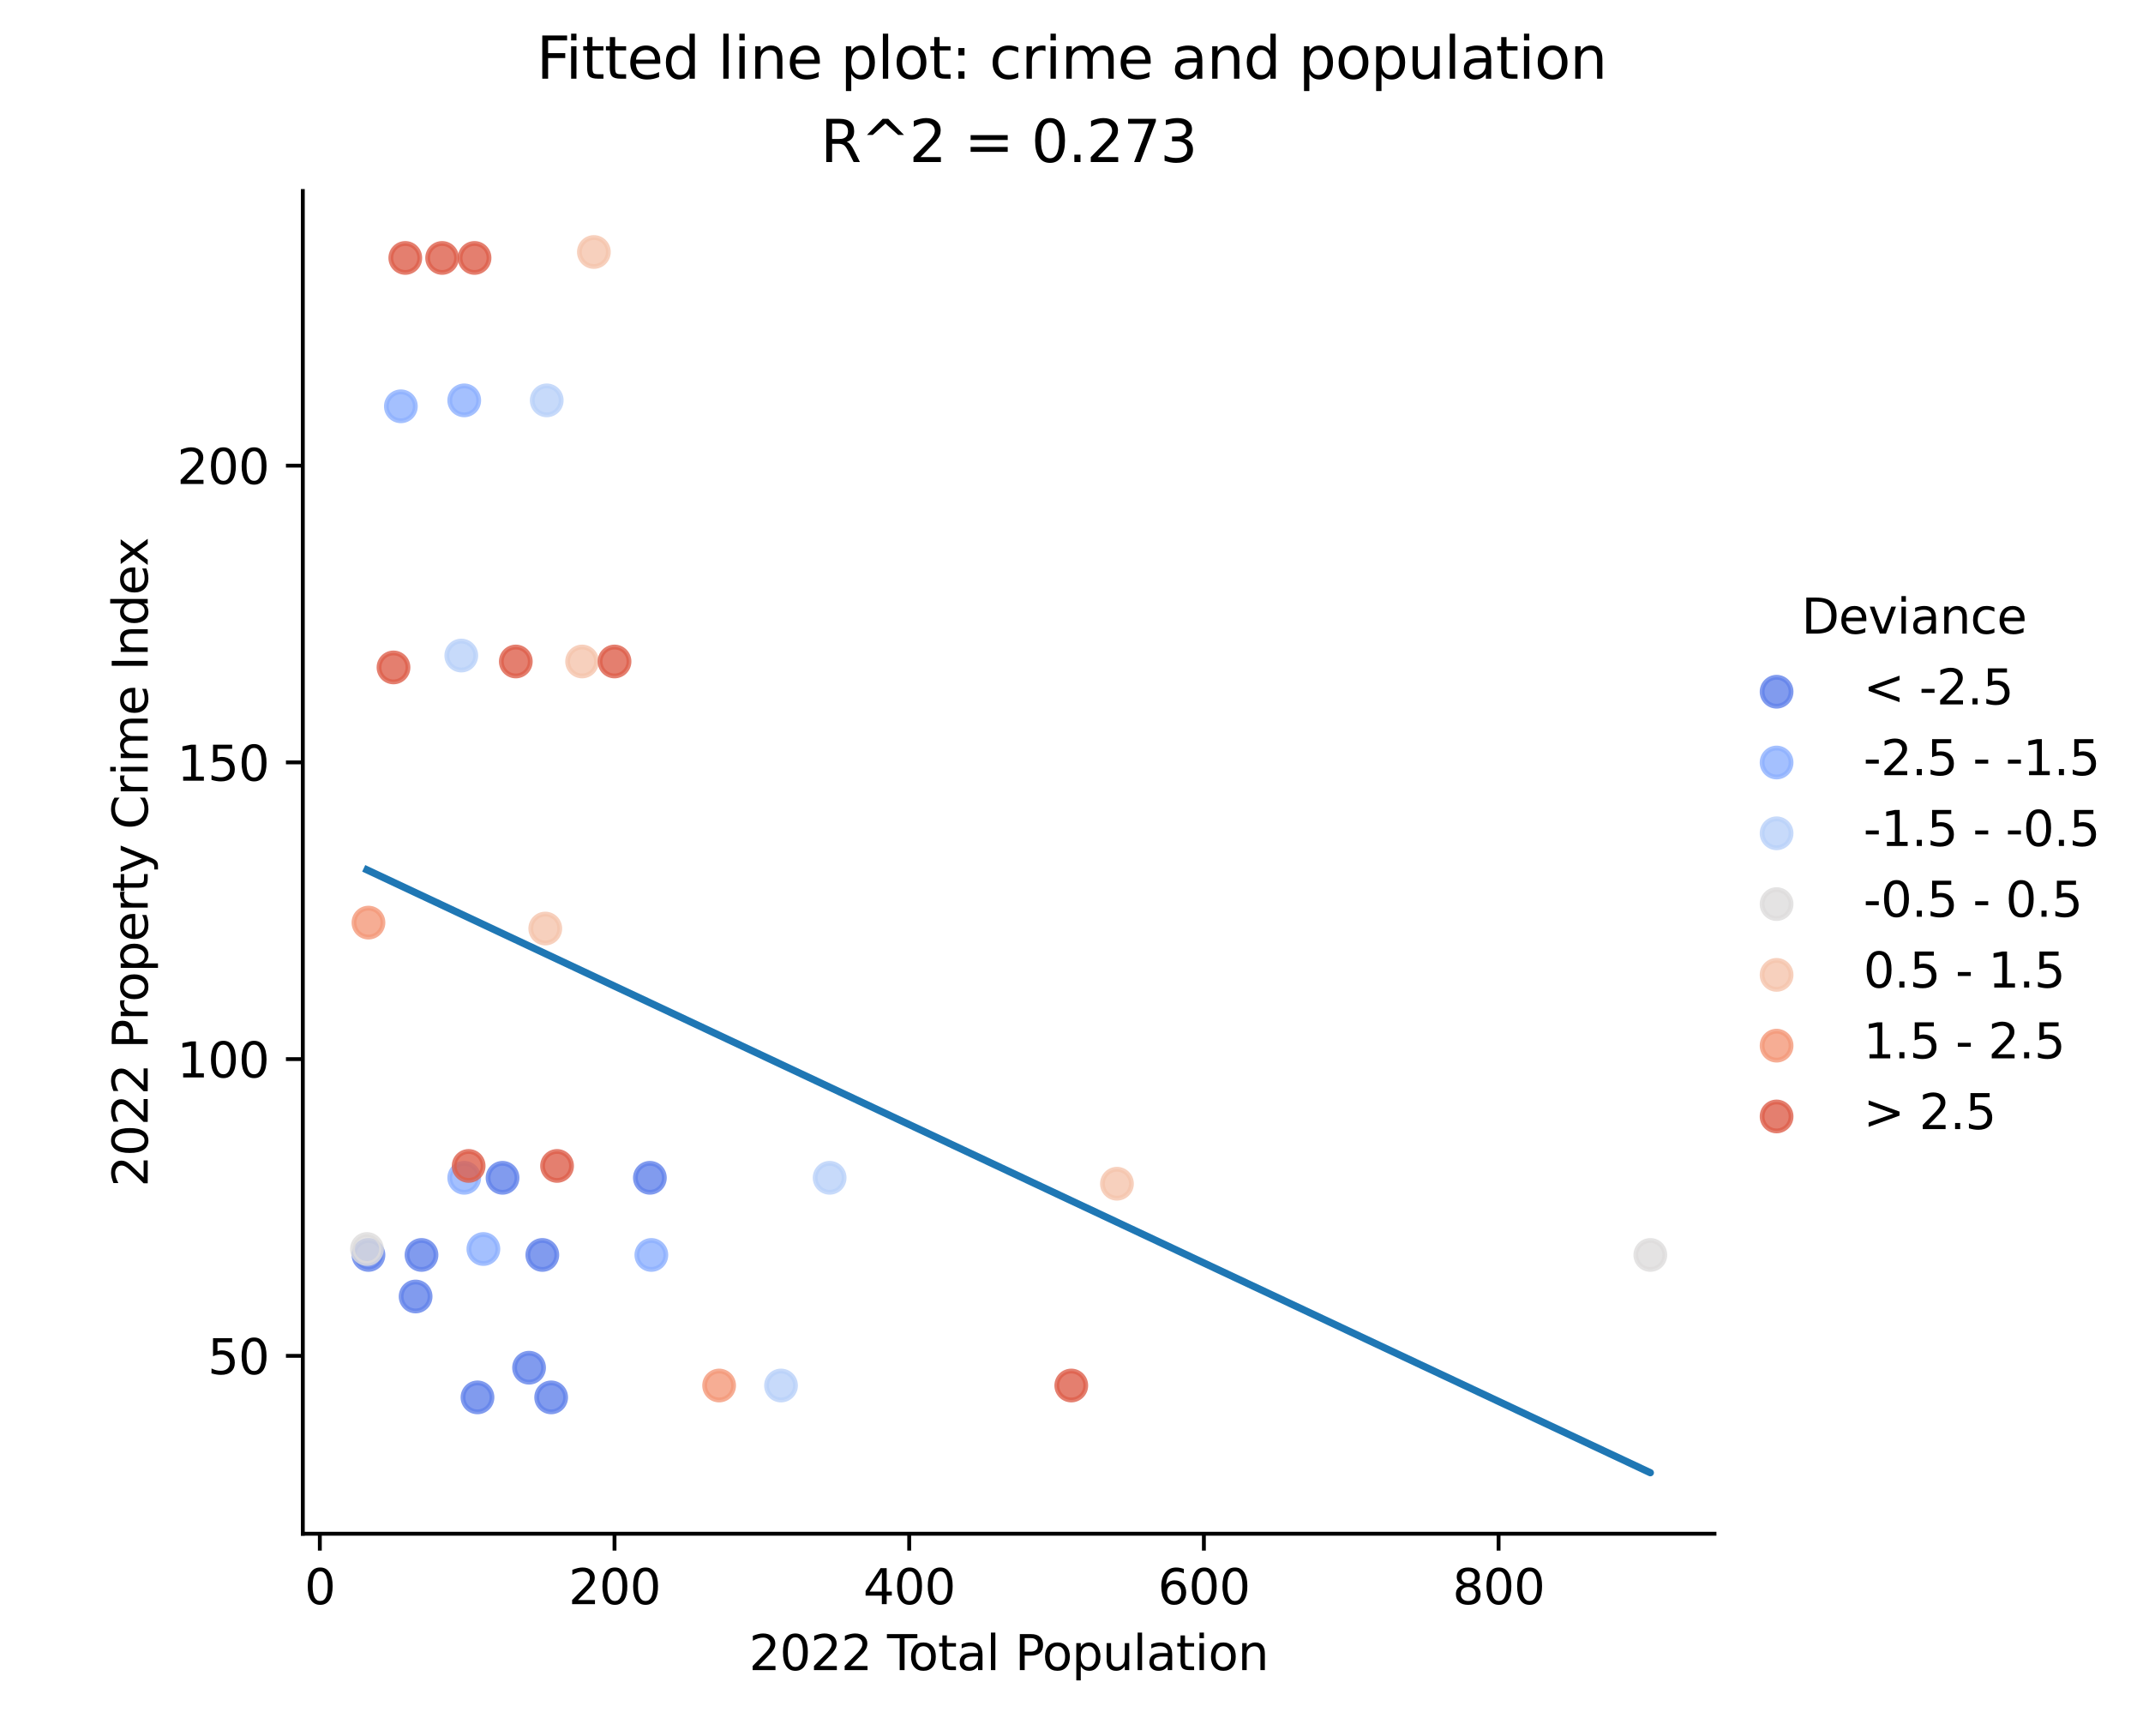 <?xml version="1.0" encoding="utf-8" standalone="no"?>
<!DOCTYPE svg PUBLIC "-//W3C//DTD SVG 1.1//EN"
  "http://www.w3.org/Graphics/SVG/1.1/DTD/svg11.dtd">
<svg xmlns:xlink="http://www.w3.org/1999/xlink" width="444.42pt" height="360pt" viewBox="0 0 444.42 360" xmlns="http://www.w3.org/2000/svg" version="1.1">
 <defs>
  <style type="text/css">*{stroke-linejoin: round; stroke-linecap: butt}</style>
 </defs>
 <g id="figure_1">
  <g id="patch_1">
   <path d="M 0 360 
L 444.42 360 
L 444.42 0 
L 0 0 
z
" style="fill: #ffffff"/>
  </g>
  <g id="axes_1">
   <g id="patch_2">
    <path d="M 62.799 318.04 
L 355.556 318.04 
L 355.556 39.6 
L 62.799 39.6 
z
" style="fill: #ffffff"/>
   </g>
   <g id="PathCollection_1">
    <defs>
     <path id="m3472a4cb77" d="M 0 3 
C 0.796 3 1.559 2.684 2.121 2.121 
C 2.684 1.559 3 0.796 3 0 
C 3 -0.796 2.684 -1.559 2.121 -2.121 
C 1.559 -2.684 0.796 -3 0 -3 
C -0.796 -3 -1.559 -2.684 -2.121 -2.121 
C -2.684 -1.559 -3 -0.796 -3 0 
C -3 0.796 -2.684 1.559 -2.121 2.121 
C -1.559 2.684 -0.796 3 0 3 
z
" style="stroke: #6282ea; stroke-opacity: 0.8"/>
    </defs>
    <g clip-path="url(#p23d9329efb)">
     <use xlink:href="#m3472a4cb77" x="86.19" y="268.843" style="fill: #6282ea; fill-opacity: 0.8; stroke: #6282ea; stroke-opacity: 0.8"/>
     <use xlink:href="#m3472a4cb77" x="112.468" y="260.228" style="fill: #6282ea; fill-opacity: 0.8; stroke: #6282ea; stroke-opacity: 0.8"/>
     <use xlink:href="#m3472a4cb77" x="76.412" y="260.228" style="fill: #6282ea; fill-opacity: 0.8; stroke: #6282ea; stroke-opacity: 0.8"/>
     <use xlink:href="#m3472a4cb77" x="104.218" y="244.231" style="fill: #6282ea; fill-opacity: 0.8; stroke: #6282ea; stroke-opacity: 0.8"/>
     <use xlink:href="#m3472a4cb77" x="109.718" y="283.61" style="fill: #6282ea; fill-opacity: 0.8; stroke: #6282ea; stroke-opacity: 0.8"/>
     <use xlink:href="#m3472a4cb77" x="114.301" y="289.763" style="fill: #6282ea; fill-opacity: 0.8; stroke: #6282ea; stroke-opacity: 0.8"/>
     <use xlink:href="#m3472a4cb77" x="99.023" y="289.763" style="fill: #6282ea; fill-opacity: 0.8; stroke: #6282ea; stroke-opacity: 0.8"/>
     <use xlink:href="#m3472a4cb77" x="87.412" y="260.228" style="fill: #6282ea; fill-opacity: 0.8; stroke: #6282ea; stroke-opacity: 0.8"/>
     <use xlink:href="#m3472a4cb77" x="134.774" y="244.231" style="fill: #6282ea; fill-opacity: 0.8; stroke: #6282ea; stroke-opacity: 0.8"/>
    </g>
   </g>
   <g id="PathCollection_2">
    <defs>
     <path id="ma87fd2acd4" d="M 0 3 
C 0.796 3 1.559 2.684 2.121 2.121 
C 2.684 1.559 3 0.796 3 0 
C 3 -0.796 2.684 -1.559 2.121 -2.121 
C 1.559 -2.684 0.796 -3 0 -3 
C -0.796 -3 -1.559 -2.684 -2.121 -2.121 
C -2.684 -1.559 -3 -0.796 -3 0 
C -3 0.796 -2.684 1.559 -2.121 2.121 
C -1.559 2.684 -0.796 3 0 3 
z
" style="stroke: #8db0fe; stroke-opacity: 0.8"/>
    </defs>
    <g clip-path="url(#p23d9329efb)">
     <use xlink:href="#ma87fd2acd4" x="83.134" y="84.252" style="fill: #8db0fe; fill-opacity: 0.8; stroke: #8db0fe; stroke-opacity: 0.8"/>
     <use xlink:href="#ma87fd2acd4" x="96.273" y="244.231" style="fill: #8db0fe; fill-opacity: 0.8; stroke: #8db0fe; stroke-opacity: 0.8"/>
     <use xlink:href="#ma87fd2acd4" x="96.273" y="83.021" style="fill: #8db0fe; fill-opacity: 0.8; stroke: #8db0fe; stroke-opacity: 0.8"/>
     <use xlink:href="#ma87fd2acd4" x="100.245" y="258.998" style="fill: #8db0fe; fill-opacity: 0.8; stroke: #8db0fe; stroke-opacity: 0.8"/>
     <use xlink:href="#ma87fd2acd4" x="135.079" y="260.228" style="fill: #8db0fe; fill-opacity: 0.8; stroke: #8db0fe; stroke-opacity: 0.8"/>
    </g>
   </g>
   <g id="PathCollection_3">
    <defs>
     <path id="m1f83c51708" d="M 0 3 
C 0.796 3 1.559 2.684 2.121 2.121 
C 2.684 1.559 3 0.796 3 0 
C 3 -0.796 2.684 -1.559 2.121 -2.121 
C 1.559 -2.684 0.796 -3 0 -3 
C -0.796 -3 -1.559 -2.684 -2.121 -2.121 
C -2.684 -1.559 -3 -0.796 -3 0 
C -3 0.796 -2.684 1.559 -2.121 2.121 
C -1.559 2.684 -0.796 3 0 3 
z
" style="stroke: #b9d0f9; stroke-opacity: 0.8"/>
    </defs>
    <g clip-path="url(#p23d9329efb)">
     <use xlink:href="#m1f83c51708" x="113.384" y="83.021" style="fill: #b9d0f9; fill-opacity: 0.8; stroke: #b9d0f9; stroke-opacity: 0.8"/>
     <use xlink:href="#m1f83c51708" x="95.662" y="135.937" style="fill: #b9d0f9; fill-opacity: 0.8; stroke: #b9d0f9; stroke-opacity: 0.8"/>
     <use xlink:href="#m1f83c51708" x="172.052" y="244.231" style="fill: #b9d0f9; fill-opacity: 0.8; stroke: #b9d0f9; stroke-opacity: 0.8"/>
     <use xlink:href="#m1f83c51708" x="161.968" y="287.302" style="fill: #b9d0f9; fill-opacity: 0.8; stroke: #b9d0f9; stroke-opacity: 0.8"/>
    </g>
   </g>
   <g id="PathCollection_4">
    <defs>
     <path id="m513c4d6b59" d="M 0 3 
C 0.796 3 1.559 2.684 2.121 2.121 
C 2.684 1.559 3 0.796 3 0 
C 3 -0.796 2.684 -1.559 2.121 -2.121 
C 1.559 -2.684 0.796 -3 0 -3 
C -0.796 -3 -1.559 -2.684 -2.121 -2.121 
C -2.684 -1.559 -3 -0.796 -3 0 
C -3 0.796 -2.684 1.559 -2.121 2.121 
C -1.559 2.684 -0.796 3 0 3 
z
" style="stroke: #dddcdc; stroke-opacity: 0.8"/>
    </defs>
    <g clip-path="url(#p23d9329efb)">
     <use xlink:href="#m513c4d6b59" x="342.249" y="260.228" style="fill: #dddcdc; fill-opacity: 0.8; stroke: #dddcdc; stroke-opacity: 0.8"/>
     <use xlink:href="#m513c4d6b59" x="76.106" y="258.998" style="fill: #dddcdc; fill-opacity: 0.8; stroke: #dddcdc; stroke-opacity: 0.8"/>
    </g>
   </g>
   <g id="PathCollection_5">
    <defs>
     <path id="md797fc620e" d="M 0 3 
C 0.796 3 1.559 2.684 2.121 2.121 
C 2.684 1.559 3 0.796 3 0 
C 3 -0.796 2.684 -1.559 2.121 -2.121 
C 1.559 -2.684 0.796 -3 0 -3 
C -0.796 -3 -1.559 -2.684 -2.121 -2.121 
C -2.684 -1.559 -3 -0.796 -3 0 
C -3 0.796 -2.684 1.559 -2.121 2.121 
C -1.559 2.684 -0.796 3 0 3 
z
" style="stroke: #f5c4ac; stroke-opacity: 0.8"/>
    </defs>
    <g clip-path="url(#p23d9329efb)">
     <use xlink:href="#md797fc620e" x="113.079" y="192.545" style="fill: #f5c4ac; fill-opacity: 0.8; stroke: #f5c4ac; stroke-opacity: 0.8"/>
     <use xlink:href="#md797fc620e" x="231.636" y="245.461" style="fill: #f5c4ac; fill-opacity: 0.8; stroke: #f5c4ac; stroke-opacity: 0.8"/>
     <use xlink:href="#md797fc620e" x="120.718" y="137.168" style="fill: #f5c4ac; fill-opacity: 0.8; stroke: #f5c4ac; stroke-opacity: 0.8"/>
     <use xlink:href="#md797fc620e" x="123.162" y="52.256" style="fill: #f5c4ac; fill-opacity: 0.8; stroke: #f5c4ac; stroke-opacity: 0.8"/>
    </g>
   </g>
   <g id="PathCollection_6">
    <defs>
     <path id="m22d1b4e885" d="M 0 3 
C 0.796 3 1.559 2.684 2.121 2.121 
C 2.684 1.559 3 0.796 3 0 
C 3 -0.796 2.684 -1.559 2.121 -2.121 
C 1.559 -2.684 0.796 -3 0 -3 
C -0.796 -3 -1.559 -2.684 -2.121 -2.121 
C -2.684 -1.559 -3 -0.796 -3 0 
C -3 0.796 -2.684 1.559 -2.121 2.121 
C -1.559 2.684 -0.796 3 0 3 
z
" style="stroke: #f4987a; stroke-opacity: 0.8"/>
    </defs>
    <g clip-path="url(#p23d9329efb)">
     <use xlink:href="#m22d1b4e885" x="76.412" y="191.315" style="fill: #f4987a; fill-opacity: 0.8; stroke: #f4987a; stroke-opacity: 0.8"/>
     <use xlink:href="#m22d1b4e885" x="149.135" y="287.302" style="fill: #f4987a; fill-opacity: 0.8; stroke: #f4987a; stroke-opacity: 0.8"/>
    </g>
   </g>
   <g id="PathCollection_7">
    <defs>
     <path id="m619bc76a42" d="M 0 3 
C 0.796 3 1.559 2.684 2.121 2.121 
C 2.684 1.559 3 0.796 3 0 
C 3 -0.796 2.684 -1.559 2.121 -2.121 
C 1.559 -2.684 0.796 -3 0 -3 
C -0.796 -3 -1.559 -2.684 -2.121 -2.121 
C -2.684 -1.559 -3 -0.796 -3 0 
C -3 0.796 -2.684 1.559 -2.121 2.121 
C -1.559 2.684 -0.796 3 0 3 
z
" style="stroke: #dd5f4b; stroke-opacity: 0.8"/>
    </defs>
    <g clip-path="url(#p23d9329efb)">
     <use xlink:href="#m619bc76a42" x="84.051" y="53.487" style="fill: #dd5f4b; fill-opacity: 0.8; stroke: #dd5f4b; stroke-opacity: 0.8"/>
     <use xlink:href="#m619bc76a42" x="98.412" y="53.487" style="fill: #dd5f4b; fill-opacity: 0.8; stroke: #dd5f4b; stroke-opacity: 0.8"/>
     <use xlink:href="#m619bc76a42" x="222.164" y="287.302" style="fill: #dd5f4b; fill-opacity: 0.8; stroke: #dd5f4b; stroke-opacity: 0.8"/>
     <use xlink:href="#m619bc76a42" x="127.44" y="137.168" style="fill: #dd5f4b; fill-opacity: 0.8; stroke: #dd5f4b; stroke-opacity: 0.8"/>
     <use xlink:href="#m619bc76a42" x="115.523" y="241.769" style="fill: #dd5f4b; fill-opacity: 0.8; stroke: #dd5f4b; stroke-opacity: 0.8"/>
     <use xlink:href="#m619bc76a42" x="91.69" y="53.487" style="fill: #dd5f4b; fill-opacity: 0.8; stroke: #dd5f4b; stroke-opacity: 0.8"/>
     <use xlink:href="#m619bc76a42" x="106.968" y="137.168" style="fill: #dd5f4b; fill-opacity: 0.8; stroke: #dd5f4b; stroke-opacity: 0.8"/>
     <use xlink:href="#m619bc76a42" x="81.606" y="138.399" style="fill: #dd5f4b; fill-opacity: 0.8; stroke: #dd5f4b; stroke-opacity: 0.8"/>
     <use xlink:href="#m619bc76a42" x="97.19" y="241.769" style="fill: #dd5f4b; fill-opacity: 0.8; stroke: #dd5f4b; stroke-opacity: 0.8"/>
    </g>
   </g>
   <g id="matplotlib.axis_1">
    <g id="xtick_1">
     <g id="line2d_1">
      <defs>
       <path id="m74caa4fcc2" d="M 0 0 
L 0 3.5 
" style="stroke: #000000; stroke-width: 0.8"/>
      </defs>
      <g>
       <use xlink:href="#m74caa4fcc2" x="66.328" y="318.04" style="stroke: #000000; stroke-width: 0.8"/>
      </g>
     </g>
     <g id="text_1">
      <!-- 0 -->
      <g transform="translate(63.147 332.638) scale(0.1 -0.1)">
       <defs>
        <path id="DejaVuSans-30" d="M 2034 4250 
Q 1547 4250 1301 3770 
Q 1056 3291 1056 2328 
Q 1056 1369 1301 889 
Q 1547 409 2034 409 
Q 2525 409 2770 889 
Q 3016 1369 3016 2328 
Q 3016 3291 2770 3770 
Q 2525 4250 2034 4250 
z
M 2034 4750 
Q 2819 4750 3233 4129 
Q 3647 3509 3647 2328 
Q 3647 1150 3233 529 
Q 2819 -91 2034 -91 
Q 1250 -91 836 529 
Q 422 1150 422 2328 
Q 422 3509 836 4129 
Q 1250 4750 2034 4750 
z
" transform="scale(0.016)"/>
       </defs>
       <use xlink:href="#DejaVuSans-30"/>
      </g>
     </g>
    </g>
    <g id="xtick_2">
     <g id="line2d_2">
      <g>
       <use xlink:href="#m74caa4fcc2" x="127.44" y="318.04" style="stroke: #000000; stroke-width: 0.8"/>
      </g>
     </g>
     <g id="text_2">
      <!-- 200 -->
      <g transform="translate(117.896 332.638) scale(0.1 -0.1)">
       <defs>
        <path id="DejaVuSans-32" d="M 1228 531 
L 3431 531 
L 3431 0 
L 469 0 
L 469 531 
Q 828 903 1448 1529 
Q 2069 2156 2228 2338 
Q 2531 2678 2651 2914 
Q 2772 3150 2772 3378 
Q 2772 3750 2511 3984 
Q 2250 4219 1831 4219 
Q 1534 4219 1204 4116 
Q 875 4013 500 3803 
L 500 4441 
Q 881 4594 1212 4672 
Q 1544 4750 1819 4750 
Q 2544 4750 2975 4387 
Q 3406 4025 3406 3419 
Q 3406 3131 3298 2873 
Q 3191 2616 2906 2266 
Q 2828 2175 2409 1742 
Q 1991 1309 1228 531 
z
" transform="scale(0.016)"/>
       </defs>
       <use xlink:href="#DejaVuSans-32"/>
       <use xlink:href="#DejaVuSans-30" x="63.623"/>
       <use xlink:href="#DejaVuSans-30" x="127.246"/>
      </g>
     </g>
    </g>
    <g id="xtick_3">
     <g id="line2d_3">
      <g>
       <use xlink:href="#m74caa4fcc2" x="188.552" y="318.04" style="stroke: #000000; stroke-width: 0.8"/>
      </g>
     </g>
     <g id="text_3">
      <!-- 400 -->
      <g transform="translate(179.008 332.638) scale(0.1 -0.1)">
       <defs>
        <path id="DejaVuSans-34" d="M 2419 4116 
L 825 1625 
L 2419 1625 
L 2419 4116 
z
M 2253 4666 
L 3047 4666 
L 3047 1625 
L 3713 1625 
L 3713 1100 
L 3047 1100 
L 3047 0 
L 2419 0 
L 2419 1100 
L 313 1100 
L 313 1709 
L 2253 4666 
z
" transform="scale(0.016)"/>
       </defs>
       <use xlink:href="#DejaVuSans-34"/>
       <use xlink:href="#DejaVuSans-30" x="63.623"/>
       <use xlink:href="#DejaVuSans-30" x="127.246"/>
      </g>
     </g>
    </g>
    <g id="xtick_4">
     <g id="line2d_4">
      <g>
       <use xlink:href="#m74caa4fcc2" x="249.664" y="318.04" style="stroke: #000000; stroke-width: 0.8"/>
      </g>
     </g>
     <g id="text_4">
      <!-- 600 -->
      <g transform="translate(240.12 332.638) scale(0.1 -0.1)">
       <defs>
        <path id="DejaVuSans-36" d="M 2113 2584 
Q 1688 2584 1439 2293 
Q 1191 2003 1191 1497 
Q 1191 994 1439 701 
Q 1688 409 2113 409 
Q 2538 409 2786 701 
Q 3034 994 3034 1497 
Q 3034 2003 2786 2293 
Q 2538 2584 2113 2584 
z
M 3366 4563 
L 3366 3988 
Q 3128 4100 2886 4159 
Q 2644 4219 2406 4219 
Q 1781 4219 1451 3797 
Q 1122 3375 1075 2522 
Q 1259 2794 1537 2939 
Q 1816 3084 2150 3084 
Q 2853 3084 3261 2657 
Q 3669 2231 3669 1497 
Q 3669 778 3244 343 
Q 2819 -91 2113 -91 
Q 1303 -91 875 529 
Q 447 1150 447 2328 
Q 447 3434 972 4092 
Q 1497 4750 2381 4750 
Q 2619 4750 2861 4703 
Q 3103 4656 3366 4563 
z
" transform="scale(0.016)"/>
       </defs>
       <use xlink:href="#DejaVuSans-36"/>
       <use xlink:href="#DejaVuSans-30" x="63.623"/>
       <use xlink:href="#DejaVuSans-30" x="127.246"/>
      </g>
     </g>
    </g>
    <g id="xtick_5">
     <g id="line2d_5">
      <g>
       <use xlink:href="#m74caa4fcc2" x="310.776" y="318.04" style="stroke: #000000; stroke-width: 0.8"/>
      </g>
     </g>
     <g id="text_5">
      <!-- 800 -->
      <g transform="translate(301.232 332.638) scale(0.1 -0.1)">
       <defs>
        <path id="DejaVuSans-38" d="M 2034 2216 
Q 1584 2216 1326 1975 
Q 1069 1734 1069 1313 
Q 1069 891 1326 650 
Q 1584 409 2034 409 
Q 2484 409 2743 651 
Q 3003 894 3003 1313 
Q 3003 1734 2745 1975 
Q 2488 2216 2034 2216 
z
M 1403 2484 
Q 997 2584 770 2862 
Q 544 3141 544 3541 
Q 544 4100 942 4425 
Q 1341 4750 2034 4750 
Q 2731 4750 3128 4425 
Q 3525 4100 3525 3541 
Q 3525 3141 3298 2862 
Q 3072 2584 2669 2484 
Q 3125 2378 3379 2068 
Q 3634 1759 3634 1313 
Q 3634 634 3220 271 
Q 2806 -91 2034 -91 
Q 1263 -91 848 271 
Q 434 634 434 1313 
Q 434 1759 690 2068 
Q 947 2378 1403 2484 
z
M 1172 3481 
Q 1172 3119 1398 2916 
Q 1625 2713 2034 2713 
Q 2441 2713 2670 2916 
Q 2900 3119 2900 3481 
Q 2900 3844 2670 4047 
Q 2441 4250 2034 4250 
Q 1625 4250 1398 4047 
Q 1172 3844 1172 3481 
z
" transform="scale(0.016)"/>
       </defs>
       <use xlink:href="#DejaVuSans-38"/>
       <use xlink:href="#DejaVuSans-30" x="63.623"/>
       <use xlink:href="#DejaVuSans-30" x="127.246"/>
      </g>
     </g>
    </g>
    <g id="text_6">
     <!-- 2022 Total Population -->
     <g transform="translate(155.331 346.317) scale(0.1 -0.1)">
      <defs>
       <path id="DejaVuSans-20" transform="scale(0.016)"/>
       <path id="DejaVuSans-54" d="M -19 4666 
L 3928 4666 
L 3928 4134 
L 2272 4134 
L 2272 0 
L 1638 0 
L 1638 4134 
L -19 4134 
L -19 4666 
z
" transform="scale(0.016)"/>
       <path id="DejaVuSans-6f" d="M 1959 3097 
Q 1497 3097 1228 2736 
Q 959 2375 959 1747 
Q 959 1119 1226 758 
Q 1494 397 1959 397 
Q 2419 397 2687 759 
Q 2956 1122 2956 1747 
Q 2956 2369 2687 2733 
Q 2419 3097 1959 3097 
z
M 1959 3584 
Q 2709 3584 3137 3096 
Q 3566 2609 3566 1747 
Q 3566 888 3137 398 
Q 2709 -91 1959 -91 
Q 1206 -91 779 398 
Q 353 888 353 1747 
Q 353 2609 779 3096 
Q 1206 3584 1959 3584 
z
" transform="scale(0.016)"/>
       <path id="DejaVuSans-74" d="M 1172 4494 
L 1172 3500 
L 2356 3500 
L 2356 3053 
L 1172 3053 
L 1172 1153 
Q 1172 725 1289 603 
Q 1406 481 1766 481 
L 2356 481 
L 2356 0 
L 1766 0 
Q 1100 0 847 248 
Q 594 497 594 1153 
L 594 3053 
L 172 3053 
L 172 3500 
L 594 3500 
L 594 4494 
L 1172 4494 
z
" transform="scale(0.016)"/>
       <path id="DejaVuSans-61" d="M 2194 1759 
Q 1497 1759 1228 1600 
Q 959 1441 959 1056 
Q 959 750 1161 570 
Q 1363 391 1709 391 
Q 2188 391 2477 730 
Q 2766 1069 2766 1631 
L 2766 1759 
L 2194 1759 
z
M 3341 1997 
L 3341 0 
L 2766 0 
L 2766 531 
Q 2569 213 2275 61 
Q 1981 -91 1556 -91 
Q 1019 -91 701 211 
Q 384 513 384 1019 
Q 384 1609 779 1909 
Q 1175 2209 1959 2209 
L 2766 2209 
L 2766 2266 
Q 2766 2663 2505 2880 
Q 2244 3097 1772 3097 
Q 1472 3097 1187 3025 
Q 903 2953 641 2809 
L 641 3341 
Q 956 3463 1253 3523 
Q 1550 3584 1831 3584 
Q 2591 3584 2966 3190 
Q 3341 2797 3341 1997 
z
" transform="scale(0.016)"/>
       <path id="DejaVuSans-6c" d="M 603 4863 
L 1178 4863 
L 1178 0 
L 603 0 
L 603 4863 
z
" transform="scale(0.016)"/>
       <path id="DejaVuSans-50" d="M 1259 4147 
L 1259 2394 
L 2053 2394 
Q 2494 2394 2734 2622 
Q 2975 2850 2975 3272 
Q 2975 3691 2734 3919 
Q 2494 4147 2053 4147 
L 1259 4147 
z
M 628 4666 
L 2053 4666 
Q 2838 4666 3239 4311 
Q 3641 3956 3641 3272 
Q 3641 2581 3239 2228 
Q 2838 1875 2053 1875 
L 1259 1875 
L 1259 0 
L 628 0 
L 628 4666 
z
" transform="scale(0.016)"/>
       <path id="DejaVuSans-70" d="M 1159 525 
L 1159 -1331 
L 581 -1331 
L 581 3500 
L 1159 3500 
L 1159 2969 
Q 1341 3281 1617 3432 
Q 1894 3584 2278 3584 
Q 2916 3584 3314 3078 
Q 3713 2572 3713 1747 
Q 3713 922 3314 415 
Q 2916 -91 2278 -91 
Q 1894 -91 1617 61 
Q 1341 213 1159 525 
z
M 3116 1747 
Q 3116 2381 2855 2742 
Q 2594 3103 2138 3103 
Q 1681 3103 1420 2742 
Q 1159 2381 1159 1747 
Q 1159 1113 1420 752 
Q 1681 391 2138 391 
Q 2594 391 2855 752 
Q 3116 1113 3116 1747 
z
" transform="scale(0.016)"/>
       <path id="DejaVuSans-75" d="M 544 1381 
L 544 3500 
L 1119 3500 
L 1119 1403 
Q 1119 906 1312 657 
Q 1506 409 1894 409 
Q 2359 409 2629 706 
Q 2900 1003 2900 1516 
L 2900 3500 
L 3475 3500 
L 3475 0 
L 2900 0 
L 2900 538 
Q 2691 219 2414 64 
Q 2138 -91 1772 -91 
Q 1169 -91 856 284 
Q 544 659 544 1381 
z
M 1991 3584 
L 1991 3584 
z
" transform="scale(0.016)"/>
       <path id="DejaVuSans-69" d="M 603 3500 
L 1178 3500 
L 1178 0 
L 603 0 
L 603 3500 
z
M 603 4863 
L 1178 4863 
L 1178 4134 
L 603 4134 
L 603 4863 
z
" transform="scale(0.016)"/>
       <path id="DejaVuSans-6e" d="M 3513 2113 
L 3513 0 
L 2938 0 
L 2938 2094 
Q 2938 2591 2744 2837 
Q 2550 3084 2163 3084 
Q 1697 3084 1428 2787 
Q 1159 2491 1159 1978 
L 1159 0 
L 581 0 
L 581 3500 
L 1159 3500 
L 1159 2956 
Q 1366 3272 1645 3428 
Q 1925 3584 2291 3584 
Q 2894 3584 3203 3211 
Q 3513 2838 3513 2113 
z
" transform="scale(0.016)"/>
      </defs>
      <use xlink:href="#DejaVuSans-32"/>
      <use xlink:href="#DejaVuSans-30" x="63.623"/>
      <use xlink:href="#DejaVuSans-32" x="127.246"/>
      <use xlink:href="#DejaVuSans-32" x="190.869"/>
      <use xlink:href="#DejaVuSans-20" x="254.492"/>
      <use xlink:href="#DejaVuSans-54" x="286.279"/>
      <use xlink:href="#DejaVuSans-6f" x="330.363"/>
      <use xlink:href="#DejaVuSans-74" x="391.545"/>
      <use xlink:href="#DejaVuSans-61" x="430.754"/>
      <use xlink:href="#DejaVuSans-6c" x="492.033"/>
      <use xlink:href="#DejaVuSans-20" x="519.816"/>
      <use xlink:href="#DejaVuSans-50" x="551.604"/>
      <use xlink:href="#DejaVuSans-6f" x="608.281"/>
      <use xlink:href="#DejaVuSans-70" x="669.463"/>
      <use xlink:href="#DejaVuSans-75" x="732.939"/>
      <use xlink:href="#DejaVuSans-6c" x="796.318"/>
      <use xlink:href="#DejaVuSans-61" x="824.102"/>
      <use xlink:href="#DejaVuSans-74" x="885.381"/>
      <use xlink:href="#DejaVuSans-69" x="924.59"/>
      <use xlink:href="#DejaVuSans-6f" x="952.373"/>
      <use xlink:href="#DejaVuSans-6e" x="1013.555"/>
     </g>
    </g>
   </g>
   <g id="matplotlib.axis_2">
    <g id="ytick_1">
     <g id="line2d_6">
      <defs>
       <path id="m3929a233b9" d="M 0 0 
L -3.5 0 
" style="stroke: #000000; stroke-width: 0.8"/>
      </defs>
      <g>
       <use xlink:href="#m3929a233b9" x="62.799" y="281.149" style="stroke: #000000; stroke-width: 0.8"/>
      </g>
     </g>
     <g id="text_7">
      <!-- 50 -->
      <g transform="translate(43.074 284.948) scale(0.1 -0.1)">
       <defs>
        <path id="DejaVuSans-35" d="M 691 4666 
L 3169 4666 
L 3169 4134 
L 1269 4134 
L 1269 2991 
Q 1406 3038 1543 3061 
Q 1681 3084 1819 3084 
Q 2600 3084 3056 2656 
Q 3513 2228 3513 1497 
Q 3513 744 3044 326 
Q 2575 -91 1722 -91 
Q 1428 -91 1123 -41 
Q 819 9 494 109 
L 494 744 
Q 775 591 1075 516 
Q 1375 441 1709 441 
Q 2250 441 2565 725 
Q 2881 1009 2881 1497 
Q 2881 1984 2565 2268 
Q 2250 2553 1709 2553 
Q 1456 2553 1204 2497 
Q 953 2441 691 2322 
L 691 4666 
z
" transform="scale(0.016)"/>
       </defs>
       <use xlink:href="#DejaVuSans-35"/>
       <use xlink:href="#DejaVuSans-30" x="63.623"/>
      </g>
     </g>
    </g>
    <g id="ytick_2">
     <g id="line2d_7">
      <g>
       <use xlink:href="#m3929a233b9" x="62.799" y="219.619" style="stroke: #000000; stroke-width: 0.8"/>
      </g>
     </g>
     <g id="text_8">
      <!-- 100 -->
      <g transform="translate(36.712 223.418) scale(0.1 -0.1)">
       <defs>
        <path id="DejaVuSans-31" d="M 794 531 
L 1825 531 
L 1825 4091 
L 703 3866 
L 703 4441 
L 1819 4666 
L 2450 4666 
L 2450 531 
L 3481 531 
L 3481 0 
L 794 0 
L 794 531 
z
" transform="scale(0.016)"/>
       </defs>
       <use xlink:href="#DejaVuSans-31"/>
       <use xlink:href="#DejaVuSans-30" x="63.623"/>
       <use xlink:href="#DejaVuSans-30" x="127.246"/>
      </g>
     </g>
    </g>
    <g id="ytick_3">
     <g id="line2d_8">
      <g>
       <use xlink:href="#m3929a233b9" x="62.799" y="158.088" style="stroke: #000000; stroke-width: 0.8"/>
      </g>
     </g>
     <g id="text_9">
      <!-- 150 -->
      <g transform="translate(36.712 161.888) scale(0.1 -0.1)">
       <use xlink:href="#DejaVuSans-31"/>
       <use xlink:href="#DejaVuSans-35" x="63.623"/>
       <use xlink:href="#DejaVuSans-30" x="127.246"/>
      </g>
     </g>
    </g>
    <g id="ytick_4">
     <g id="line2d_9">
      <g>
       <use xlink:href="#m3929a233b9" x="62.799" y="96.558" style="stroke: #000000; stroke-width: 0.8"/>
      </g>
     </g>
     <g id="text_10">
      <!-- 200 -->
      <g transform="translate(36.712 100.357) scale(0.1 -0.1)">
       <use xlink:href="#DejaVuSans-32"/>
       <use xlink:href="#DejaVuSans-30" x="63.623"/>
       <use xlink:href="#DejaVuSans-30" x="127.246"/>
      </g>
     </g>
    </g>
    <g id="text_11">
     <!-- 2022 Property Crime Index -->
     <g transform="translate(30.632 246.117) rotate(-90) scale(0.1 -0.1)">
      <defs>
       <path id="DejaVuSans-72" d="M 2631 2963 
Q 2534 3019 2420 3045 
Q 2306 3072 2169 3072 
Q 1681 3072 1420 2755 
Q 1159 2438 1159 1844 
L 1159 0 
L 581 0 
L 581 3500 
L 1159 3500 
L 1159 2956 
Q 1341 3275 1631 3429 
Q 1922 3584 2338 3584 
Q 2397 3584 2469 3576 
Q 2541 3569 2628 3553 
L 2631 2963 
z
" transform="scale(0.016)"/>
       <path id="DejaVuSans-65" d="M 3597 1894 
L 3597 1613 
L 953 1613 
Q 991 1019 1311 708 
Q 1631 397 2203 397 
Q 2534 397 2845 478 
Q 3156 559 3463 722 
L 3463 178 
Q 3153 47 2828 -22 
Q 2503 -91 2169 -91 
Q 1331 -91 842 396 
Q 353 884 353 1716 
Q 353 2575 817 3079 
Q 1281 3584 2069 3584 
Q 2775 3584 3186 3129 
Q 3597 2675 3597 1894 
z
M 3022 2063 
Q 3016 2534 2758 2815 
Q 2500 3097 2075 3097 
Q 1594 3097 1305 2825 
Q 1016 2553 972 2059 
L 3022 2063 
z
" transform="scale(0.016)"/>
       <path id="DejaVuSans-79" d="M 2059 -325 
Q 1816 -950 1584 -1140 
Q 1353 -1331 966 -1331 
L 506 -1331 
L 506 -850 
L 844 -850 
Q 1081 -850 1212 -737 
Q 1344 -625 1503 -206 
L 1606 56 
L 191 3500 
L 800 3500 
L 1894 763 
L 2988 3500 
L 3597 3500 
L 2059 -325 
z
" transform="scale(0.016)"/>
       <path id="DejaVuSans-43" d="M 4122 4306 
L 4122 3641 
Q 3803 3938 3442 4084 
Q 3081 4231 2675 4231 
Q 1875 4231 1450 3742 
Q 1025 3253 1025 2328 
Q 1025 1406 1450 917 
Q 1875 428 2675 428 
Q 3081 428 3442 575 
Q 3803 722 4122 1019 
L 4122 359 
Q 3791 134 3420 21 
Q 3050 -91 2638 -91 
Q 1578 -91 968 557 
Q 359 1206 359 2328 
Q 359 3453 968 4101 
Q 1578 4750 2638 4750 
Q 3056 4750 3426 4639 
Q 3797 4528 4122 4306 
z
" transform="scale(0.016)"/>
       <path id="DejaVuSans-6d" d="M 3328 2828 
Q 3544 3216 3844 3400 
Q 4144 3584 4550 3584 
Q 5097 3584 5394 3201 
Q 5691 2819 5691 2113 
L 5691 0 
L 5113 0 
L 5113 2094 
Q 5113 2597 4934 2840 
Q 4756 3084 4391 3084 
Q 3944 3084 3684 2787 
Q 3425 2491 3425 1978 
L 3425 0 
L 2847 0 
L 2847 2094 
Q 2847 2600 2669 2842 
Q 2491 3084 2119 3084 
Q 1678 3084 1418 2786 
Q 1159 2488 1159 1978 
L 1159 0 
L 581 0 
L 581 3500 
L 1159 3500 
L 1159 2956 
Q 1356 3278 1631 3431 
Q 1906 3584 2284 3584 
Q 2666 3584 2933 3390 
Q 3200 3197 3328 2828 
z
" transform="scale(0.016)"/>
       <path id="DejaVuSans-49" d="M 628 4666 
L 1259 4666 
L 1259 0 
L 628 0 
L 628 4666 
z
" transform="scale(0.016)"/>
       <path id="DejaVuSans-64" d="M 2906 2969 
L 2906 4863 
L 3481 4863 
L 3481 0 
L 2906 0 
L 2906 525 
Q 2725 213 2448 61 
Q 2172 -91 1784 -91 
Q 1150 -91 751 415 
Q 353 922 353 1747 
Q 353 2572 751 3078 
Q 1150 3584 1784 3584 
Q 2172 3584 2448 3432 
Q 2725 3281 2906 2969 
z
M 947 1747 
Q 947 1113 1208 752 
Q 1469 391 1925 391 
Q 2381 391 2643 752 
Q 2906 1113 2906 1747 
Q 2906 2381 2643 2742 
Q 2381 3103 1925 3103 
Q 1469 3103 1208 2742 
Q 947 2381 947 1747 
z
" transform="scale(0.016)"/>
       <path id="DejaVuSans-78" d="M 3513 3500 
L 2247 1797 
L 3578 0 
L 2900 0 
L 1881 1375 
L 863 0 
L 184 0 
L 1544 1831 
L 300 3500 
L 978 3500 
L 1906 2253 
L 2834 3500 
L 3513 3500 
z
" transform="scale(0.016)"/>
      </defs>
      <use xlink:href="#DejaVuSans-32"/>
      <use xlink:href="#DejaVuSans-30" x="63.623"/>
      <use xlink:href="#DejaVuSans-32" x="127.246"/>
      <use xlink:href="#DejaVuSans-32" x="190.869"/>
      <use xlink:href="#DejaVuSans-20" x="254.492"/>
      <use xlink:href="#DejaVuSans-50" x="286.279"/>
      <use xlink:href="#DejaVuSans-72" x="344.832"/>
      <use xlink:href="#DejaVuSans-6f" x="383.695"/>
      <use xlink:href="#DejaVuSans-70" x="444.877"/>
      <use xlink:href="#DejaVuSans-65" x="508.354"/>
      <use xlink:href="#DejaVuSans-72" x="569.877"/>
      <use xlink:href="#DejaVuSans-74" x="610.99"/>
      <use xlink:href="#DejaVuSans-79" x="650.199"/>
      <use xlink:href="#DejaVuSans-20" x="709.379"/>
      <use xlink:href="#DejaVuSans-43" x="741.166"/>
      <use xlink:href="#DejaVuSans-72" x="810.99"/>
      <use xlink:href="#DejaVuSans-69" x="852.104"/>
      <use xlink:href="#DejaVuSans-6d" x="879.887"/>
      <use xlink:href="#DejaVuSans-65" x="977.299"/>
      <use xlink:href="#DejaVuSans-20" x="1038.822"/>
      <use xlink:href="#DejaVuSans-49" x="1070.609"/>
      <use xlink:href="#DejaVuSans-6e" x="1100.102"/>
      <use xlink:href="#DejaVuSans-64" x="1163.48"/>
      <use xlink:href="#DejaVuSans-65" x="1226.957"/>
      <use xlink:href="#DejaVuSans-78" x="1286.73"/>
     </g>
    </g>
   </g>
   <g id="line2d_10">
    <path d="M 113.384 197.884 
L 83.134 183.675 
L 113.079 197.74 
L 231.636 253.428 
L 120.718 201.328 
L 95.662 189.559 
L 76.412 180.517 
L 86.19 185.11 
L 112.468 197.453 
L 76.412 180.517 
L 342.249 305.384 
L 84.051 184.105 
L 98.412 190.851 
L 104.218 193.578 
L 96.273 189.846 
L 172.052 225.44 
L 149.135 214.676 
L 222.164 248.978 
L 127.44 204.486 
L 161.968 220.704 
L 109.718 196.161 
L 96.273 189.846 
L 114.301 198.314 
L 99.023 191.138 
L 115.523 198.888 
L 100.245 191.712 
L 135.079 208.074 
L 91.69 187.693 
L 87.412 185.684 
L 123.162 202.476 
L 106.968 194.87 
L 134.774 207.93 
L 81.606 182.957 
L 97.19 190.277 
L 76.106 180.374 
" clip-path="url(#p23d9329efb)" style="fill: none; stroke: #1f77b4; stroke-width: 1.5; stroke-linecap: square"/>
   </g>
   <g id="patch_3">
    <path d="M 62.799 318.04 
L 62.799 39.6 
" style="fill: none; stroke: #000000; stroke-width: 0.8; stroke-linejoin: miter; stroke-linecap: square"/>
   </g>
   <g id="patch_4">
    <path d="M 62.799 318.04 
L 355.556 318.04 
" style="fill: none; stroke: #000000; stroke-width: 0.8; stroke-linejoin: miter; stroke-linecap: square"/>
   </g>
   <g id="text_12">
    <!-- R^2 = 0.273 -->
    <g transform="translate(170.145 33.6) scale(0.12 -0.12)">
     <defs>
      <path id="DejaVuSans-52" d="M 2841 2188 
Q 3044 2119 3236 1894 
Q 3428 1669 3622 1275 
L 4263 0 
L 3584 0 
L 2988 1197 
Q 2756 1666 2539 1819 
Q 2322 1972 1947 1972 
L 1259 1972 
L 1259 0 
L 628 0 
L 628 4666 
L 2053 4666 
Q 2853 4666 3247 4331 
Q 3641 3997 3641 3322 
Q 3641 2881 3436 2590 
Q 3231 2300 2841 2188 
z
M 1259 4147 
L 1259 2491 
L 2053 2491 
Q 2509 2491 2742 2702 
Q 2975 2913 2975 3322 
Q 2975 3731 2742 3939 
Q 2509 4147 2053 4147 
L 1259 4147 
z
" transform="scale(0.016)"/>
      <path id="DejaVuSans-5e" d="M 2988 4666 
L 4684 2925 
L 4056 2925 
L 2681 4159 
L 1306 2925 
L 678 2925 
L 2375 4666 
L 2988 4666 
z
" transform="scale(0.016)"/>
      <path id="DejaVuSans-3d" d="M 678 2906 
L 4684 2906 
L 4684 2381 
L 678 2381 
L 678 2906 
z
M 678 1631 
L 4684 1631 
L 4684 1100 
L 678 1100 
L 678 1631 
z
" transform="scale(0.016)"/>
      <path id="DejaVuSans-2e" d="M 684 794 
L 1344 794 
L 1344 0 
L 684 0 
L 684 794 
z
" transform="scale(0.016)"/>
      <path id="DejaVuSans-37" d="M 525 4666 
L 3525 4666 
L 3525 4397 
L 1831 0 
L 1172 0 
L 2766 4134 
L 525 4134 
L 525 4666 
z
" transform="scale(0.016)"/>
      <path id="DejaVuSans-33" d="M 2597 2516 
Q 3050 2419 3304 2112 
Q 3559 1806 3559 1356 
Q 3559 666 3084 287 
Q 2609 -91 1734 -91 
Q 1441 -91 1130 -33 
Q 819 25 488 141 
L 488 750 
Q 750 597 1062 519 
Q 1375 441 1716 441 
Q 2309 441 2620 675 
Q 2931 909 2931 1356 
Q 2931 1769 2642 2001 
Q 2353 2234 1838 2234 
L 1294 2234 
L 1294 2753 
L 1863 2753 
Q 2328 2753 2575 2939 
Q 2822 3125 2822 3475 
Q 2822 3834 2567 4026 
Q 2313 4219 1838 4219 
Q 1578 4219 1281 4162 
Q 984 4106 628 3988 
L 628 4550 
Q 988 4650 1302 4700 
Q 1616 4750 1894 4750 
Q 2613 4750 3031 4423 
Q 3450 4097 3450 3541 
Q 3450 3153 3228 2886 
Q 3006 2619 2597 2516 
z
" transform="scale(0.016)"/>
     </defs>
     <use xlink:href="#DejaVuSans-52"/>
     <use xlink:href="#DejaVuSans-5e" x="69.482"/>
     <use xlink:href="#DejaVuSans-32" x="153.271"/>
     <use xlink:href="#DejaVuSans-20" x="216.895"/>
     <use xlink:href="#DejaVuSans-3d" x="248.682"/>
     <use xlink:href="#DejaVuSans-20" x="332.471"/>
     <use xlink:href="#DejaVuSans-30" x="364.258"/>
     <use xlink:href="#DejaVuSans-2e" x="427.881"/>
     <use xlink:href="#DejaVuSans-32" x="459.668"/>
     <use xlink:href="#DejaVuSans-37" x="523.291"/>
     <use xlink:href="#DejaVuSans-33" x="586.914"/>
    </g>
   </g>
  </g>
  <g id="text_13">
   <!-- Fitted line plot: crime and population -->
   <g transform="translate(111.253 16.318) scale(0.12 -0.12)">
    <defs>
     <path id="DejaVuSans-46" d="M 628 4666 
L 3309 4666 
L 3309 4134 
L 1259 4134 
L 1259 2759 
L 3109 2759 
L 3109 2228 
L 1259 2228 
L 1259 0 
L 628 0 
L 628 4666 
z
" transform="scale(0.016)"/>
     <path id="DejaVuSans-3a" d="M 750 794 
L 1409 794 
L 1409 0 
L 750 0 
L 750 794 
z
M 750 3309 
L 1409 3309 
L 1409 2516 
L 750 2516 
L 750 3309 
z
" transform="scale(0.016)"/>
     <path id="DejaVuSans-63" d="M 3122 3366 
L 3122 2828 
Q 2878 2963 2633 3030 
Q 2388 3097 2138 3097 
Q 1578 3097 1268 2742 
Q 959 2388 959 1747 
Q 959 1106 1268 751 
Q 1578 397 2138 397 
Q 2388 397 2633 464 
Q 2878 531 3122 666 
L 3122 134 
Q 2881 22 2623 -34 
Q 2366 -91 2075 -91 
Q 1284 -91 818 406 
Q 353 903 353 1747 
Q 353 2603 823 3093 
Q 1294 3584 2113 3584 
Q 2378 3584 2631 3529 
Q 2884 3475 3122 3366 
z
" transform="scale(0.016)"/>
    </defs>
    <use xlink:href="#DejaVuSans-46"/>
    <use xlink:href="#DejaVuSans-69" x="50.27"/>
    <use xlink:href="#DejaVuSans-74" x="78.053"/>
    <use xlink:href="#DejaVuSans-74" x="117.262"/>
    <use xlink:href="#DejaVuSans-65" x="156.471"/>
    <use xlink:href="#DejaVuSans-64" x="217.994"/>
    <use xlink:href="#DejaVuSans-20" x="281.471"/>
    <use xlink:href="#DejaVuSans-6c" x="313.258"/>
    <use xlink:href="#DejaVuSans-69" x="341.041"/>
    <use xlink:href="#DejaVuSans-6e" x="368.824"/>
    <use xlink:href="#DejaVuSans-65" x="432.203"/>
    <use xlink:href="#DejaVuSans-20" x="493.727"/>
    <use xlink:href="#DejaVuSans-70" x="525.514"/>
    <use xlink:href="#DejaVuSans-6c" x="588.99"/>
    <use xlink:href="#DejaVuSans-6f" x="616.773"/>
    <use xlink:href="#DejaVuSans-74" x="677.955"/>
    <use xlink:href="#DejaVuSans-3a" x="717.164"/>
    <use xlink:href="#DejaVuSans-20" x="750.855"/>
    <use xlink:href="#DejaVuSans-63" x="782.643"/>
    <use xlink:href="#DejaVuSans-72" x="837.623"/>
    <use xlink:href="#DejaVuSans-69" x="878.736"/>
    <use xlink:href="#DejaVuSans-6d" x="906.52"/>
    <use xlink:href="#DejaVuSans-65" x="1003.932"/>
    <use xlink:href="#DejaVuSans-20" x="1065.455"/>
    <use xlink:href="#DejaVuSans-61" x="1097.242"/>
    <use xlink:href="#DejaVuSans-6e" x="1158.521"/>
    <use xlink:href="#DejaVuSans-64" x="1221.9"/>
    <use xlink:href="#DejaVuSans-20" x="1285.377"/>
    <use xlink:href="#DejaVuSans-70" x="1317.164"/>
    <use xlink:href="#DejaVuSans-6f" x="1380.641"/>
    <use xlink:href="#DejaVuSans-70" x="1441.822"/>
    <use xlink:href="#DejaVuSans-75" x="1505.299"/>
    <use xlink:href="#DejaVuSans-6c" x="1568.678"/>
    <use xlink:href="#DejaVuSans-61" x="1596.461"/>
    <use xlink:href="#DejaVuSans-74" x="1657.74"/>
    <use xlink:href="#DejaVuSans-69" x="1696.949"/>
    <use xlink:href="#DejaVuSans-6f" x="1724.732"/>
    <use xlink:href="#DejaVuSans-6e" x="1785.914"/>
   </g>
  </g>
  <g id="legend_1">
   <g id="text_14">
    <!-- Deviance -->
    <g transform="translate(373.593 131.386) scale(0.1 -0.1)">
     <defs>
      <path id="DejaVuSans-44" d="M 1259 4147 
L 1259 519 
L 2022 519 
Q 2988 519 3436 956 
Q 3884 1394 3884 2338 
Q 3884 3275 3436 3711 
Q 2988 4147 2022 4147 
L 1259 4147 
z
M 628 4666 
L 1925 4666 
Q 3281 4666 3915 4102 
Q 4550 3538 4550 2338 
Q 4550 1131 3912 565 
Q 3275 0 1925 0 
L 628 0 
L 628 4666 
z
" transform="scale(0.016)"/>
      <path id="DejaVuSans-76" d="M 191 3500 
L 800 3500 
L 1894 563 
L 2988 3500 
L 3597 3500 
L 2284 0 
L 1503 0 
L 191 3500 
z
" transform="scale(0.016)"/>
     </defs>
     <use xlink:href="#DejaVuSans-44"/>
     <use xlink:href="#DejaVuSans-65" x="77.002"/>
     <use xlink:href="#DejaVuSans-76" x="138.525"/>
     <use xlink:href="#DejaVuSans-69" x="197.705"/>
     <use xlink:href="#DejaVuSans-61" x="225.488"/>
     <use xlink:href="#DejaVuSans-6e" x="286.768"/>
     <use xlink:href="#DejaVuSans-63" x="350.146"/>
     <use xlink:href="#DejaVuSans-65" x="405.127"/>
    </g>
   </g>
   <g id="PathCollection_8">
    <g>
     <use xlink:href="#m3472a4cb77" x="368.434" y="143.439" style="fill: #6282ea; fill-opacity: 0.8; stroke: #6282ea; stroke-opacity: 0.8"/>
    </g>
   </g>
   <g id="text_15">
    <!-- &lt; -2.5 -->
    <g transform="translate(386.434 146.064) scale(0.1 -0.1)">
     <defs>
      <path id="DejaVuSans-3c" d="M 4684 3150 
L 1459 2003 
L 4684 863 
L 4684 294 
L 678 1747 
L 678 2266 
L 4684 3719 
L 4684 3150 
z
" transform="scale(0.016)"/>
      <path id="DejaVuSans-2d" d="M 313 2009 
L 1997 2009 
L 1997 1497 
L 313 1497 
L 313 2009 
z
" transform="scale(0.016)"/>
     </defs>
     <use xlink:href="#DejaVuSans-3c"/>
     <use xlink:href="#DejaVuSans-20" x="83.789"/>
     <use xlink:href="#DejaVuSans-2d" x="115.576"/>
     <use xlink:href="#DejaVuSans-32" x="151.66"/>
     <use xlink:href="#DejaVuSans-2e" x="215.283"/>
     <use xlink:href="#DejaVuSans-35" x="247.07"/>
    </g>
   </g>
   <g id="PathCollection_9">
    <g>
     <use xlink:href="#ma87fd2acd4" x="368.434" y="158.117" style="fill: #8db0fe; fill-opacity: 0.8; stroke: #8db0fe; stroke-opacity: 0.8"/>
    </g>
   </g>
   <g id="text_16">
    <!-- -2.5 - -1.5 -->
    <g transform="translate(386.434 160.742) scale(0.1 -0.1)">
     <use xlink:href="#DejaVuSans-2d"/>
     <use xlink:href="#DejaVuSans-32" x="36.084"/>
     <use xlink:href="#DejaVuSans-2e" x="99.707"/>
     <use xlink:href="#DejaVuSans-35" x="131.494"/>
     <use xlink:href="#DejaVuSans-20" x="195.117"/>
     <use xlink:href="#DejaVuSans-2d" x="226.904"/>
     <use xlink:href="#DejaVuSans-20" x="262.988"/>
     <use xlink:href="#DejaVuSans-2d" x="294.775"/>
     <use xlink:href="#DejaVuSans-31" x="330.859"/>
     <use xlink:href="#DejaVuSans-2e" x="394.482"/>
     <use xlink:href="#DejaVuSans-35" x="426.27"/>
    </g>
   </g>
   <g id="PathCollection_10">
    <g>
     <use xlink:href="#m1f83c51708" x="368.434" y="172.795" style="fill: #b9d0f9; fill-opacity: 0.8; stroke: #b9d0f9; stroke-opacity: 0.8"/>
    </g>
   </g>
   <g id="text_17">
    <!-- -1.5 - -0.5 -->
    <g transform="translate(386.434 175.42) scale(0.1 -0.1)">
     <use xlink:href="#DejaVuSans-2d"/>
     <use xlink:href="#DejaVuSans-31" x="36.084"/>
     <use xlink:href="#DejaVuSans-2e" x="99.707"/>
     <use xlink:href="#DejaVuSans-35" x="131.494"/>
     <use xlink:href="#DejaVuSans-20" x="195.117"/>
     <use xlink:href="#DejaVuSans-2d" x="226.904"/>
     <use xlink:href="#DejaVuSans-20" x="262.988"/>
     <use xlink:href="#DejaVuSans-2d" x="294.775"/>
     <use xlink:href="#DejaVuSans-30" x="330.859"/>
     <use xlink:href="#DejaVuSans-2e" x="394.482"/>
     <use xlink:href="#DejaVuSans-35" x="426.27"/>
    </g>
   </g>
   <g id="PathCollection_11">
    <g>
     <use xlink:href="#m513c4d6b59" x="368.434" y="187.473" style="fill: #dddcdc; fill-opacity: 0.8; stroke: #dddcdc; stroke-opacity: 0.8"/>
    </g>
   </g>
   <g id="text_18">
    <!-- -0.5 - 0.5 -->
    <g transform="translate(386.434 190.098) scale(0.1 -0.1)">
     <use xlink:href="#DejaVuSans-2d"/>
     <use xlink:href="#DejaVuSans-30" x="36.084"/>
     <use xlink:href="#DejaVuSans-2e" x="99.707"/>
     <use xlink:href="#DejaVuSans-35" x="131.494"/>
     <use xlink:href="#DejaVuSans-20" x="195.117"/>
     <use xlink:href="#DejaVuSans-2d" x="226.904"/>
     <use xlink:href="#DejaVuSans-20" x="262.988"/>
     <use xlink:href="#DejaVuSans-30" x="294.775"/>
     <use xlink:href="#DejaVuSans-2e" x="358.398"/>
     <use xlink:href="#DejaVuSans-35" x="390.186"/>
    </g>
   </g>
   <g id="PathCollection_12">
    <g>
     <use xlink:href="#md797fc620e" x="368.434" y="202.152" style="fill: #f5c4ac; fill-opacity: 0.8; stroke: #f5c4ac; stroke-opacity: 0.8"/>
    </g>
   </g>
   <g id="text_19">
    <!-- 0.5 - 1.5 -->
    <g transform="translate(386.434 204.777) scale(0.1 -0.1)">
     <use xlink:href="#DejaVuSans-30"/>
     <use xlink:href="#DejaVuSans-2e" x="63.623"/>
     <use xlink:href="#DejaVuSans-35" x="95.41"/>
     <use xlink:href="#DejaVuSans-20" x="159.033"/>
     <use xlink:href="#DejaVuSans-2d" x="190.82"/>
     <use xlink:href="#DejaVuSans-20" x="226.904"/>
     <use xlink:href="#DejaVuSans-31" x="258.691"/>
     <use xlink:href="#DejaVuSans-2e" x="322.314"/>
     <use xlink:href="#DejaVuSans-35" x="354.102"/>
    </g>
   </g>
   <g id="PathCollection_13">
    <g>
     <use xlink:href="#m22d1b4e885" x="368.434" y="216.83" style="fill: #f4987a; fill-opacity: 0.8; stroke: #f4987a; stroke-opacity: 0.8"/>
    </g>
   </g>
   <g id="text_20">
    <!-- 1.5 - 2.5 -->
    <g transform="translate(386.434 219.455) scale(0.1 -0.1)">
     <use xlink:href="#DejaVuSans-31"/>
     <use xlink:href="#DejaVuSans-2e" x="63.623"/>
     <use xlink:href="#DejaVuSans-35" x="95.41"/>
     <use xlink:href="#DejaVuSans-20" x="159.033"/>
     <use xlink:href="#DejaVuSans-2d" x="190.82"/>
     <use xlink:href="#DejaVuSans-20" x="226.904"/>
     <use xlink:href="#DejaVuSans-32" x="258.691"/>
     <use xlink:href="#DejaVuSans-2e" x="322.314"/>
     <use xlink:href="#DejaVuSans-35" x="354.102"/>
    </g>
   </g>
   <g id="PathCollection_14">
    <g>
     <use xlink:href="#m619bc76a42" x="368.434" y="231.508" style="fill: #dd5f4b; fill-opacity: 0.8; stroke: #dd5f4b; stroke-opacity: 0.8"/>
    </g>
   </g>
   <g id="text_21">
    <!-- &gt; 2.5 -->
    <g transform="translate(386.434 234.133) scale(0.1 -0.1)">
     <defs>
      <path id="DejaVuSans-3e" d="M 678 3150 
L 678 3719 
L 4684 2266 
L 4684 1747 
L 678 294 
L 678 863 
L 3897 2003 
L 678 3150 
z
" transform="scale(0.016)"/>
     </defs>
     <use xlink:href="#DejaVuSans-3e"/>
     <use xlink:href="#DejaVuSans-20" x="83.789"/>
     <use xlink:href="#DejaVuSans-32" x="115.576"/>
     <use xlink:href="#DejaVuSans-2e" x="179.199"/>
     <use xlink:href="#DejaVuSans-35" x="210.986"/>
    </g>
   </g>
  </g>
 </g>
 <defs>
  <clipPath id="p23d9329efb">
   <rect x="62.799" y="39.6" width="292.757" height="278.44"/>
  </clipPath>
 </defs>
</svg>
